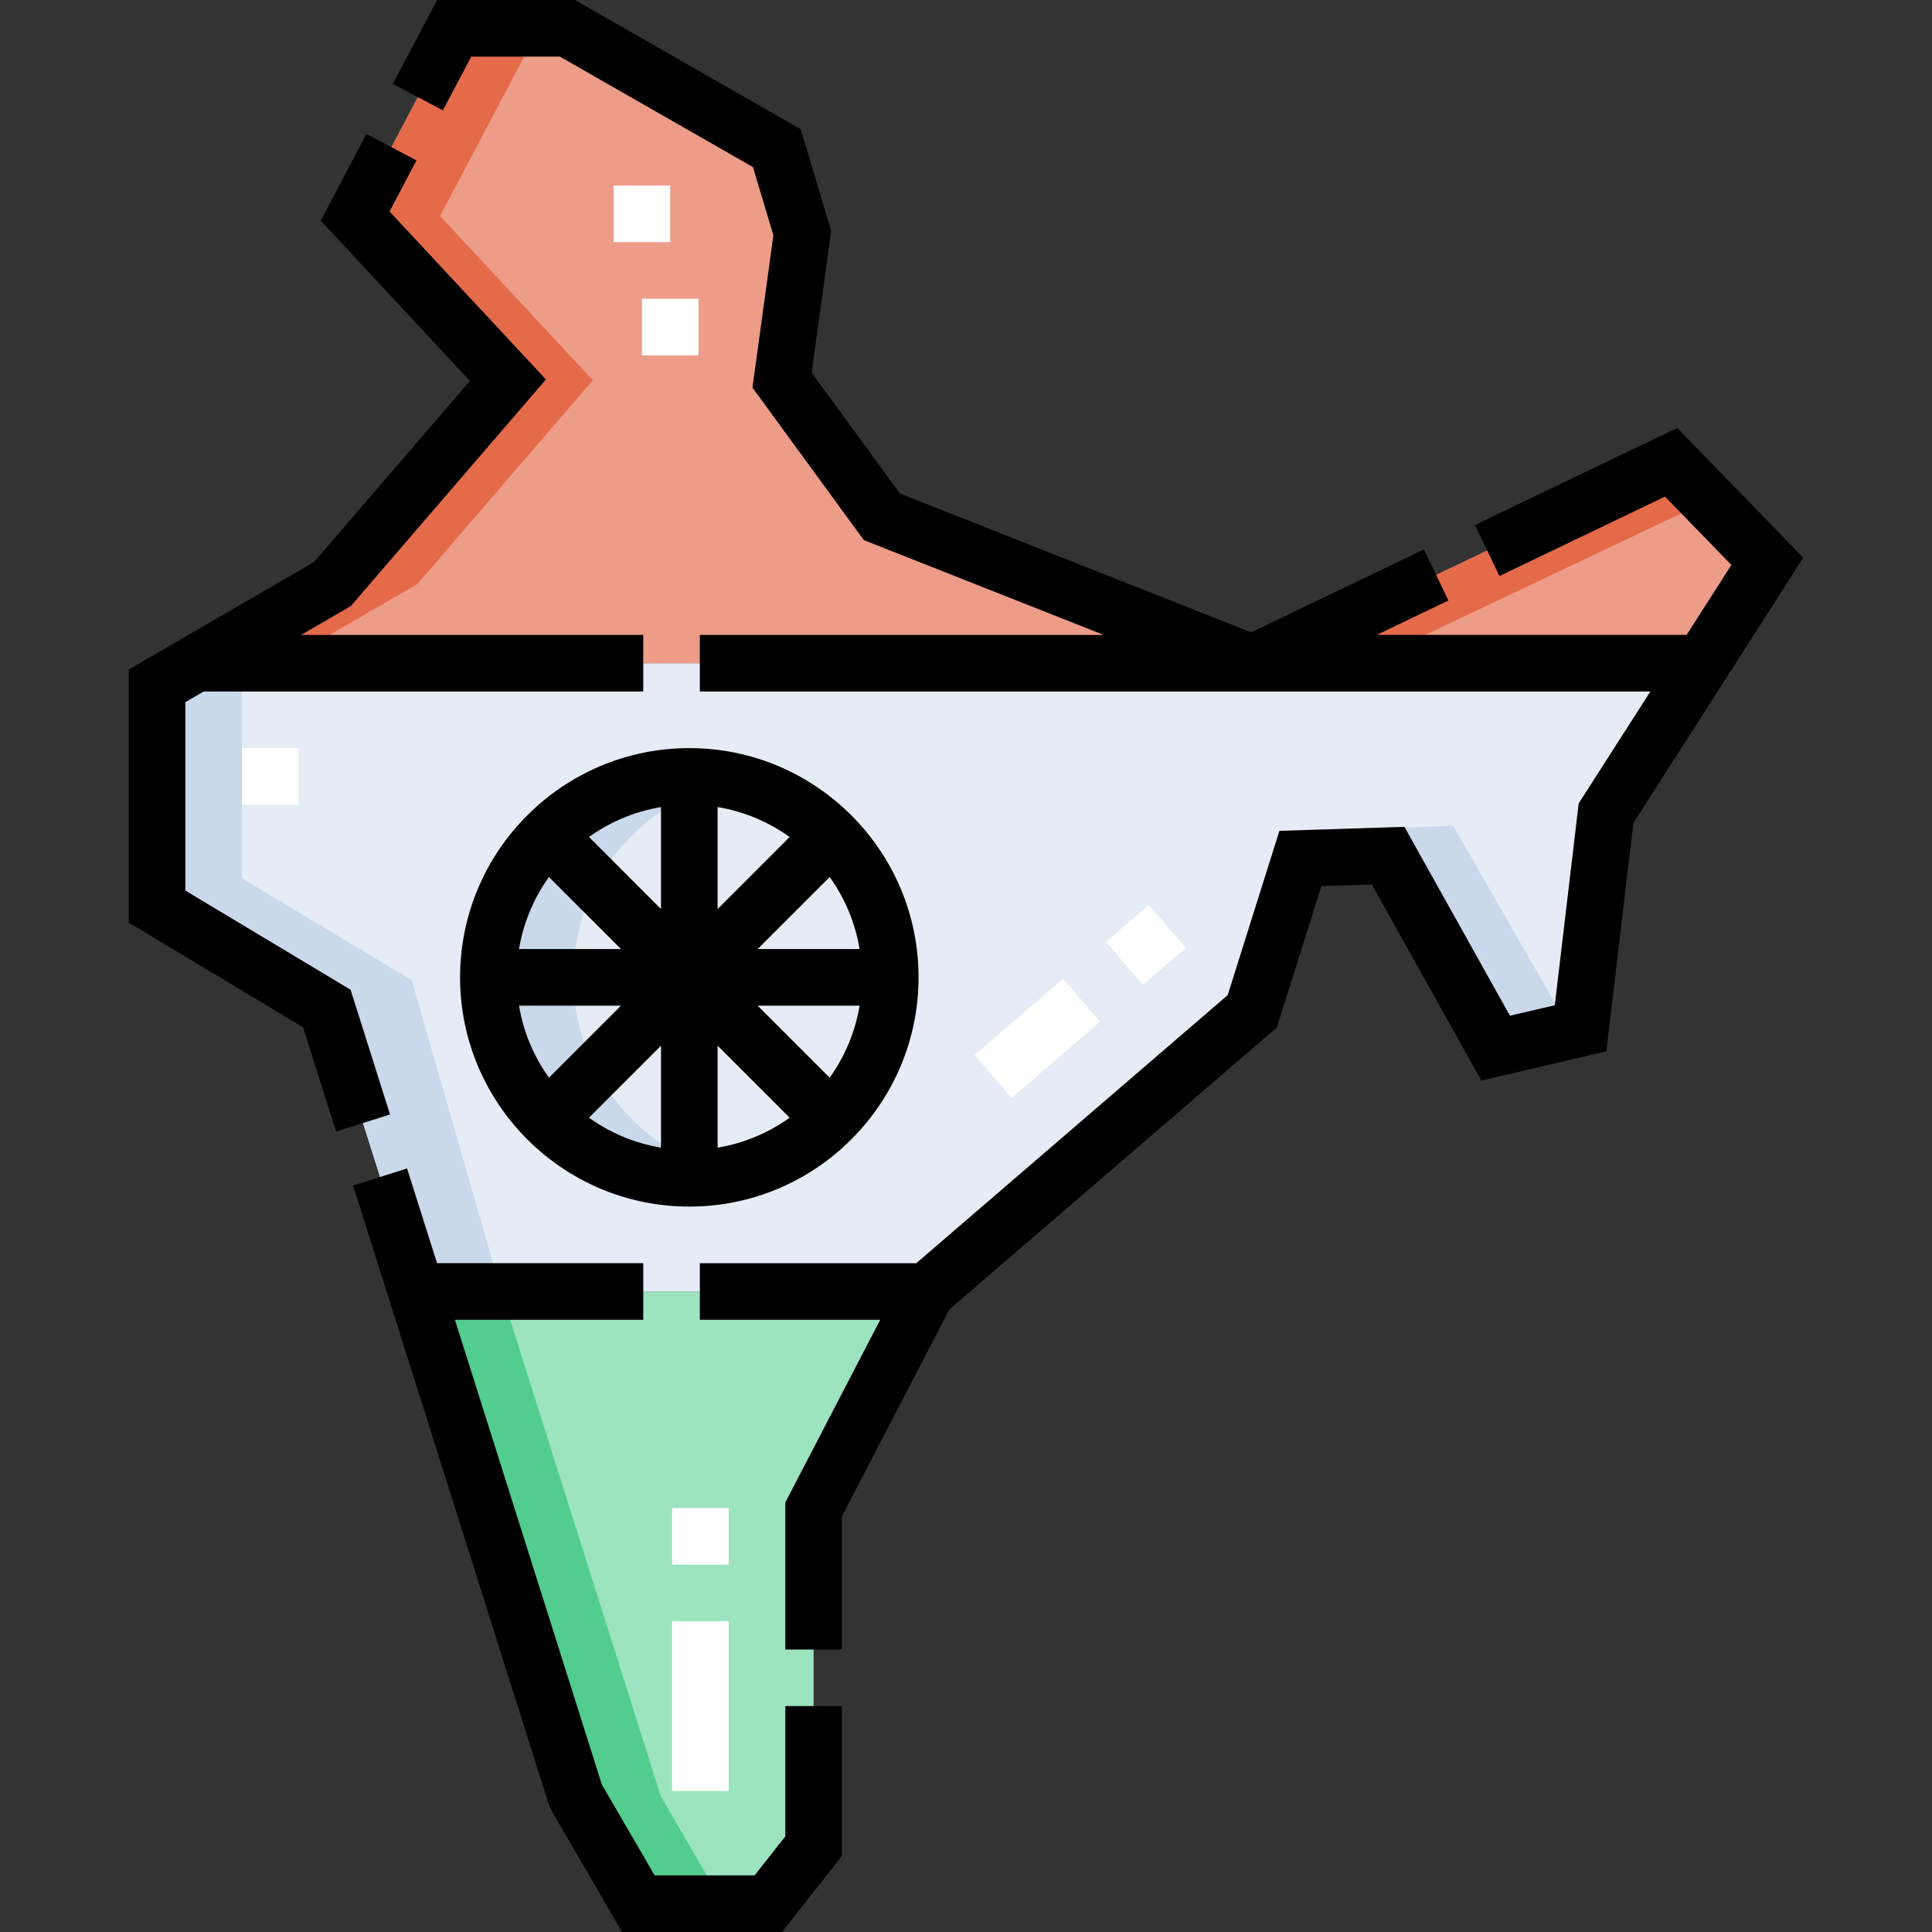 <svg id="Capa_1" enable-background="new 0 0 512 512" height="512" viewBox="0 0 512 512" width="512" xmlns="http://www.w3.org/2000/svg"><rect x="0" y="0" width="512" height="512" fill="#333333" stroke="none"/><g><g><g clip-rule="evenodd" fill-rule="evenodd"><path d="m110.324 342.259h135.289l86.25-74.251 12.751-40.5 23.25-.75 28.499 51 22.5-5.25 6.751-57 25.458-39.75h-119.209-279.915l-10.334 6.001v58.5l45 27z" fill="#e5ecf5"/><path d="m110.324 342.259 42.281 133.744 16.571 28.497h34.438l12-15.241v-89.25l29.999-57.75z" fill="#9ce3bf"/><path d="m451.072 175.758 17.292-27-25.5-26.25-111.001 53.25-98.162-38.804-26.448-36.211 5.36-38.985-6.75-22.5-55.5-31.758h-30l-26.249 49.759 40.5 43.5-46.5 54-36.166 20.999z" fill="#ed9c87"/><path d="m110.324 342.259h22.5l-23.71-82.499-45-27v-51l10.335-6.001h-22.5l-10.334 6.001v58.5l45 27zm252.702-122.698 33.337 58.197 19.904-4.644-31.141-54.266z" fill="#cad8eb"/><path d="m110.324 342.259 42.281 133.744 16.571 28.497h22.499l-16.57-28.497-42.281-133.744z" fill="#52cd8d"/><path d="m452.616 132.7-9.753-10.192-111 53.25h30zm-309.753-125.2h-22.5l-26.249 49.759 40.5 43.5-46.5 54-36.166 20.999h22.5l36.166-20.999 46.5-54-40.5-43.5z" fill="#e46a4a"/><path d="m129.425 259.008c0 34.11 31.519 59.149 64.5 52.055-24.006-5.164-42-26.506-42-52.055s17.995-46.892 42-52.055c-32.982-7.094-64.5 17.945-64.5 52.055z" fill="#cad8eb"/></g><g><path d="m193.115 474.634h-15v-45h15zm0-60h-15v-15h15zm74.973-123.697-9.785-11.367 23.433-20.172 9.785 11.367zm34.8-29.958-9.785-11.367 11.368-9.786 9.785 11.367zm-223.774-47.721h-15v-15h15zm105.996-119.082h-15v-15h15zm-7.5-30.001h-15v-15h15z" fill="#fff"/></g></g><g><path d="m92.909 262.289-43.795-26.276v-49.937l4.854-2.818h116.501v-15h-90.668l13.171-7.648 51.707-60.047-41.446-44.516 7.14-13.534-13.268-6.998-12.11 22.956 39.553 42.483-41.293 47.953-49.141 28.534v67.064l46.205 27.724 8.737 27.638 14.303-4.521z"/><path d="m444.484 113.413-53.602 25.714 6.489 13.523 43.873-21.046 17.597 18.116-11.872 18.538h-82.132l19.007-9.118-6.488-13.524-45.782 21.963-93.097-36.802-23.382-32.012 5.17-37.601-8.078-26.929-59.83-34.235h-36.518l-11.734 22.246 13.268 6.998 7.513-14.244h23.483l51.172 29.28 5.419 18.072-5.55 40.37 29.514 40.409 63.566 25.127h-107.022v15h251.894l-18.993 29.656-6.334 53.487-11.878 2.772-27.973-50.058-33.127 1.07-13.705 43.534-82.522 71.04h-57.362v15h47.798l-25.152 48.418v38.957h15v-35.293l28.489-54.842 86.773-74.7 11.794-37.466 13.373-.431 29.028 51.944 33.122-7.73 7.166-60.514 45.027-70.306z"/><path d="m208.114 486.661-8.141 10.339h-26.483l-13.984-24.049-38.945-123.192h49.908v-15h-54.65l-7.938-25.109-14.302 4.522 51.875 164.092.251.792 19.156 32.944h42.393l15.86-20.142v-39.724h-15z"/><path d="m121.924 259.009c0 33.498 27.253 60.75 60.751 60.75s60.75-27.252 60.75-60.75-27.252-60.751-60.75-60.751-60.751 27.253-60.751 60.751zm23.555 26.588c-3.99-5.567-6.765-12.057-7.929-19.088h27.018zm29.696-8.483v27.019c-7.032-1.165-13.523-3.939-19.09-7.93zm25.607-10.605h27.018c-1.165 7.031-3.939 13.522-7.93 19.089zm8.482 29.695c-5.567 3.991-12.057 6.765-19.089 7.93v-27.018zm-8.483-44.695 19.089-19.09c3.991 5.567 6.765 12.058 7.93 19.09zm-10.606-10.608v-27.018c7.031 1.165 13.522 3.939 19.088 7.929zm-15 .001-19.089-19.089c5.567-3.991 12.058-6.765 19.089-7.93zm-10.606 10.607h-27.019c1.165-7.032 3.939-13.523 7.93-19.089z"/></g></g></svg>
